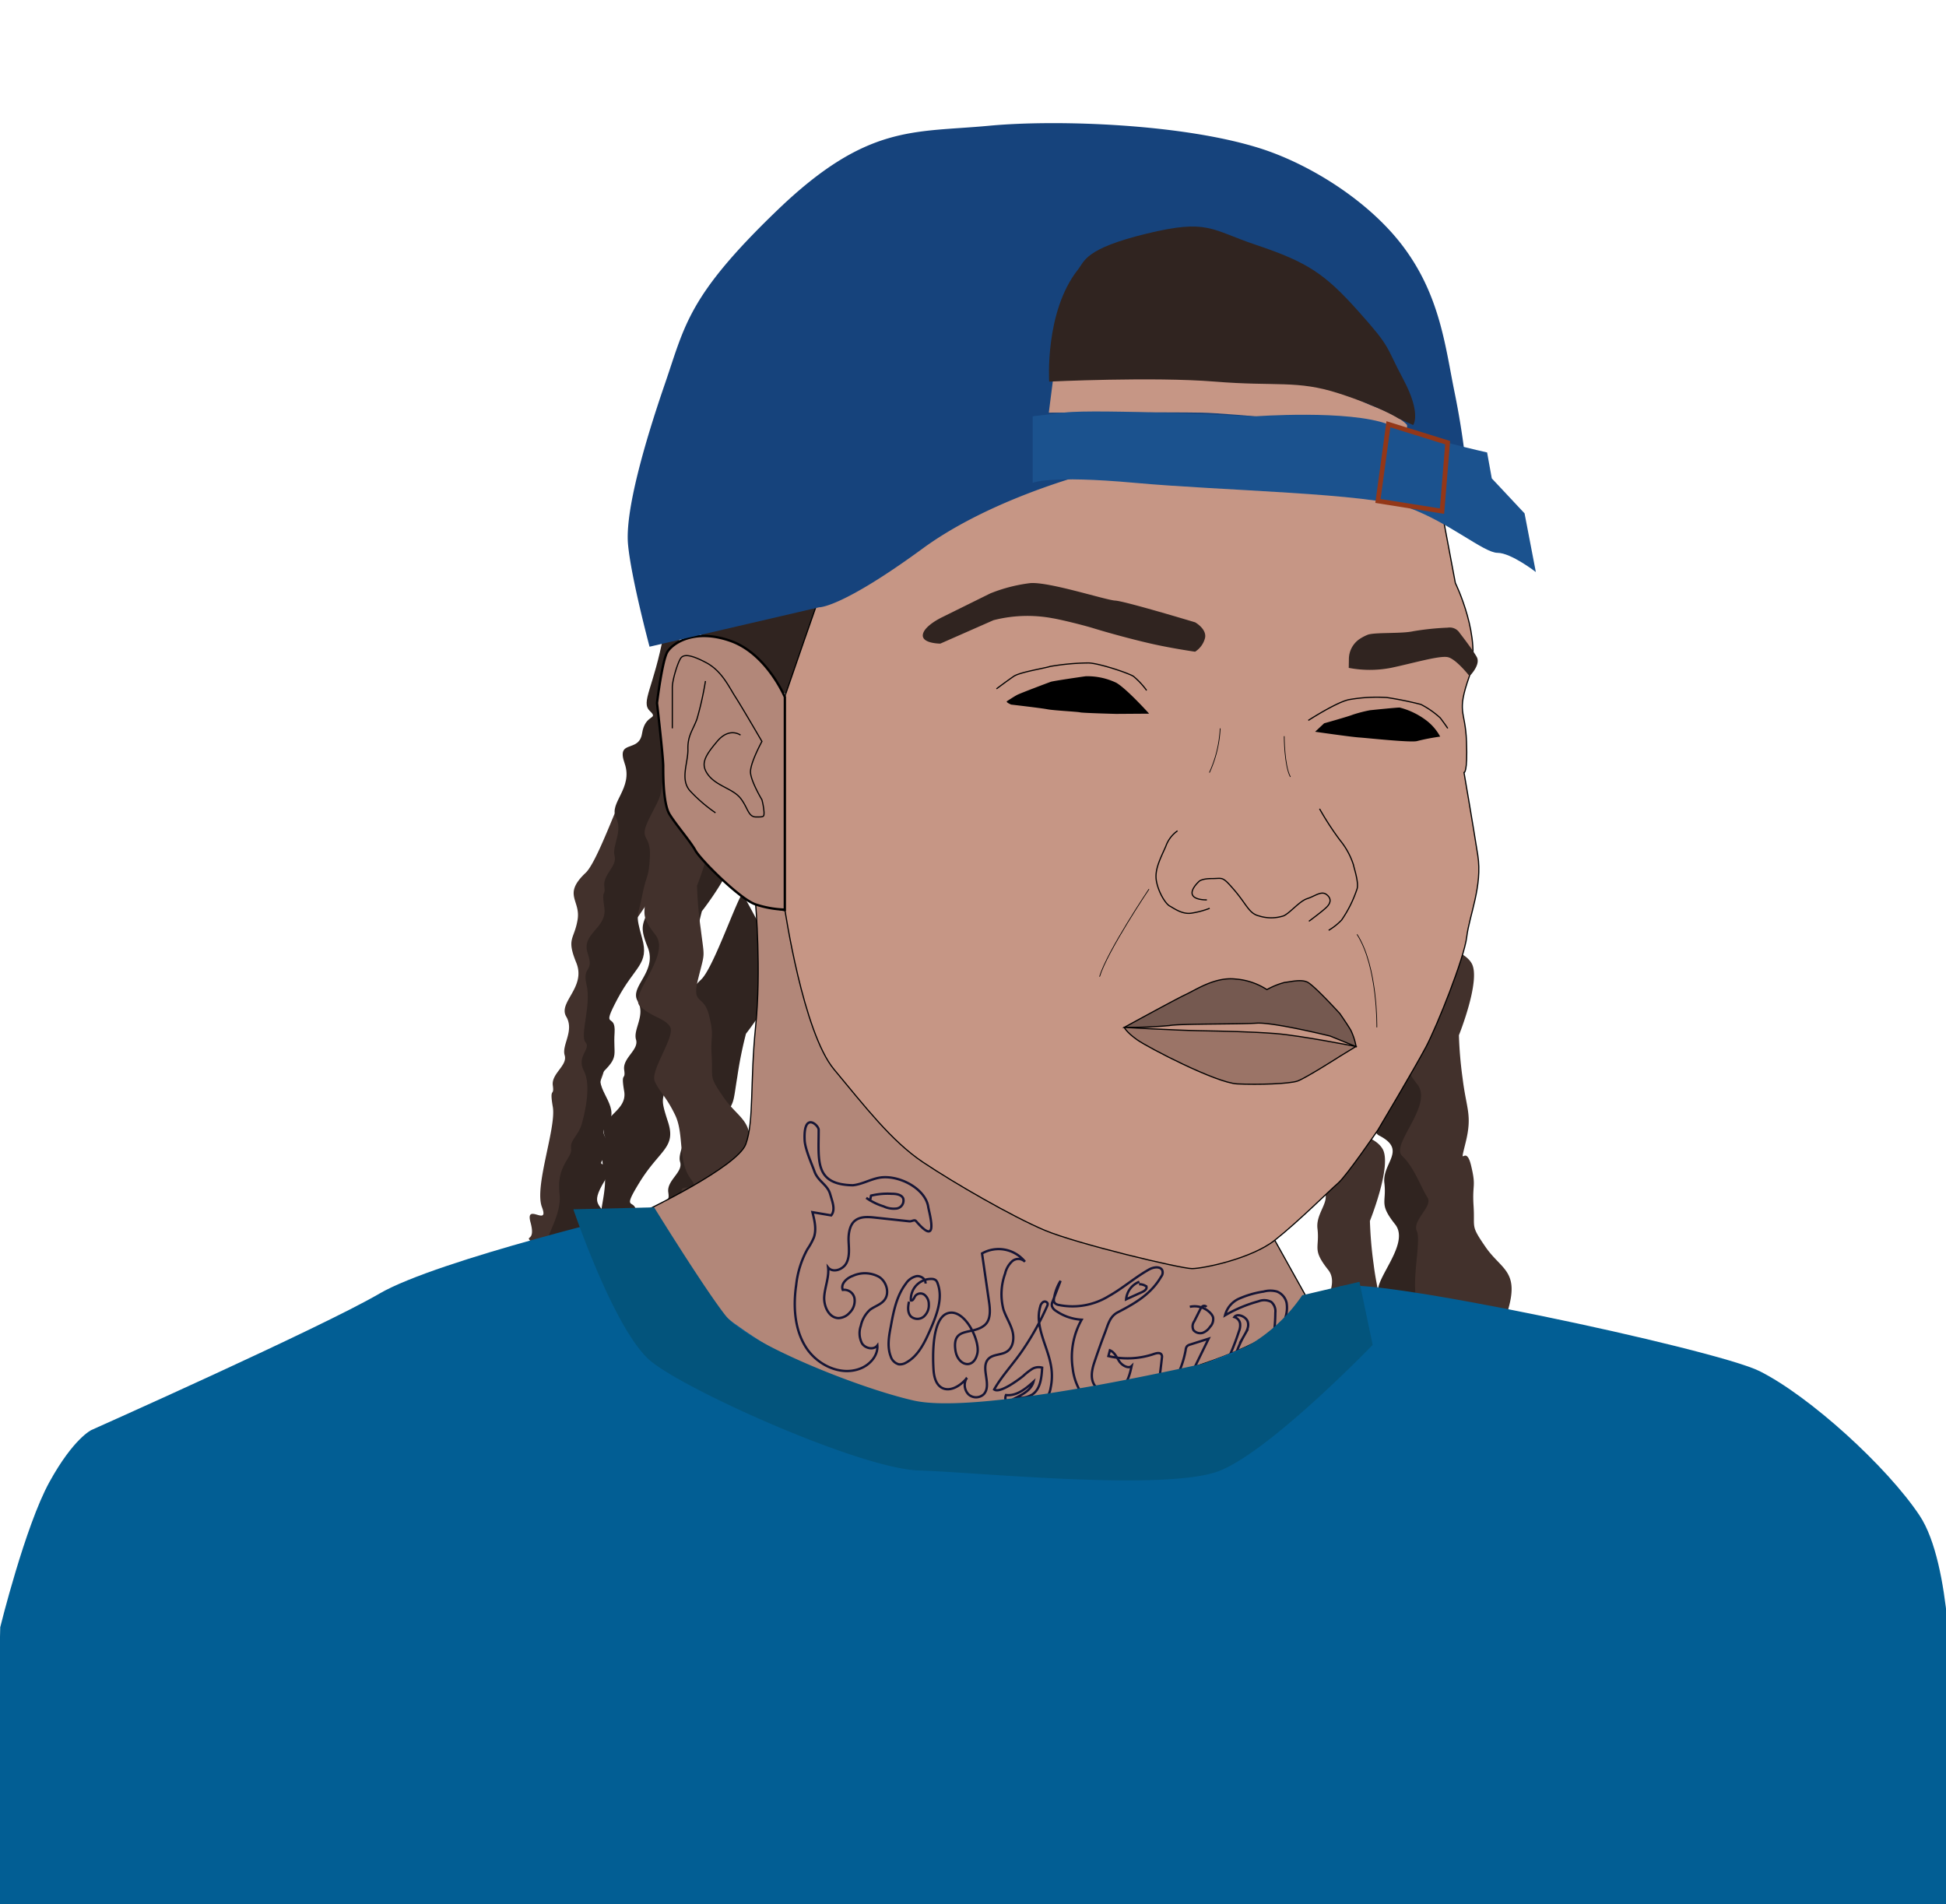 <svg xmlns="http://www.w3.org/2000/svg" viewBox="0 0 415.62 406.69"><defs><style>.cls-1{fill:#302420;}.cls-2{fill:#42312c;}.cls-3,.cls-6{fill:#b28779;}.cls-10,.cls-3,.cls-4,.cls-5,.cls-6,.cls-8,.cls-9{stroke:#000;}.cls-10,.cls-14,.cls-3,.cls-4,.cls-5,.cls-6,.cls-7,.cls-8,.cls-9{stroke-miterlimit:10;}.cls-3,.cls-4,.cls-5,.cls-8,.cls-9{stroke-width:0.25px;}.cls-12,.cls-4{fill:#c69685;}.cls-10,.cls-14,.cls-5,.cls-7{fill:none;}.cls-6,.cls-7{stroke-width:0.5px;}.cls-7{stroke:#161535;}.cls-8{fill:#755950;}.cls-9{fill:#9b7467;}.cls-10{stroke-width:0.15px;}.cls-11{fill:#16437c;}.cls-13{fill:#1b528e;}.cls-14{stroke:#933718;}.cls-15{fill:#025e94;}.cls-16{fill:#03547c;}</style></defs><title>youngma</title><g id="Young_MA" data-name="Young MA"><path class="cls-1" d="M174.72,128.28l-6.06,20.6s-13-9.89-15.44-10.75a10.31,10.31,0,0,1-4.17-3.39Z"/><path class="cls-1" d="M148,174.44c-2.52,11.73-4.4,5.52-7.68,8.62-5,4.72-1,5.8-1.73,10.07s-2.42,3.86-.27,9.13-3.94,8.45-2.15,11.5-1,6.07-.33,8.27-2.89,3.9-2.53,6.45-.77.1,0,4.58-5.75,5.41-4.11,9.74-1.44,2.48-.26,6.81-1.73,10.78-.28,12.2-2.29,3-.42,6.07.28,9-.54,11.44-3,3.37-2.6,5.25-3.71,3.58-2.87,9.59-4.76,30.71.25,31.54,5.48-11.23,8.7-18.44,5-3.18,3.22-7.21-4.93-3.09-1-8.66-3.18-1.86,0-5-1.39-4.33,0-6.19-.4,1.86,1.39-1.86.32-6.34,3.85-9.44-3.14-4.48-2.78-9.12-3.58-.24.72-7.24,7.89-7.4,6.09-12.93-1.07-4.33,0-9.11,1.69-3.61,1.92-8.53-3.09-3,0-8.27,2.41-3.45,3.47-9.94a86,86,0,0,1,1.84-9.14s7.82-9.94,6.92-13.94S148,174.44,148,174.44Z"/><path class="cls-1" d="M159.15,191.89c.64-7.46-6.12,14.23-9.41,17.32-5,4.72-1,5.8-1.73,10.07s-2.42,3.86-.27,9.13-3.94,8.45-2.15,11.5-1,6.07-.33,8.27-2.89,3.9-2.53,6.45-.77.1,0,4.58-4,17-2.33,21.38-3.62-1.08-2.44,3.25-1.34,2.7.12,4.12-2.29,3-.42,6.07.28,9-.54,11.44-3,3.37-2.6,5.25-3.71,3.58-2.87,9.59-2.68,19.27,2.33,20.11,3.4.21,6.62-7-2-1.46,3.22-7.21c3-3.26-4.93-3.09-1-8.66s-3.18-1.86,0-5-1.39-4.33,0-6.19-.4,1.86,1.39-1.86.32-6.34,3.85-9.44-3.14-4.48-2.78-9.12-3.58-.24.72-7.24,7.89-7.4,6.09-12.93-1.07-4.33,0-9.11,1.69-3.61,1.92-8.53-3.09-3,0-8.27,2.41-3.45,3.47-9.94a86,86,0,0,1,1.84-9.14s7.82-9.94,6.92-13.94S159.15,191.89,159.15,191.89Z"/><path class="cls-1" d="M298.68,223.24c-1.48-7.34-8.19,17.21-4.17,19.26,6.13,3.13.66,5.85,1.16,10.15s-1.24,4.38,2.3,8.84-5.8,12.9-3.22,15.32,5.1,2.43,6.38,4.36-4.31,9.35-3.25,11.7,2.38,3.09,4.35,7.18.52,9.9,3.31,13.6-3.78,0-1.43,3.8,2.6,5,4.39,5.91-3.93,8.13-1.27,10.57.09,3.3,0,5.91.24,2.68,1.11,4.38-2.56,4.48-.06,10,2.83,19.25,7.87,18.65,3.32-.75,4.4-8.58-2.32-.84,1.07-7.82c1.92-4-5.6-1.59-3.42-8s-3.57-.89-1.39-4.75-2.55-3.77-1.74-5.94.13,1.9.81-2.17-1.47-6.17,1.05-10.14,1.38-3.08.42-7.64-2-.63.17-8.56-1.67-8.25-4.94-13-2.24-3.86-2.55-8.74.61-3.94-.55-8.72-3.8-2-2.32-7.94,1.34-4,.54-10.52a86,86,0,0,1-.8-9.29s4.72-11.73,2.74-15.32S298.68,223.24,298.68,223.24Z"/><path class="cls-2" d="M134.49,169.09c.64-7.46-6.12,14.23-9.41,17.32-5,4.72-1,5.8-1.73,10.07s-2.42,3.86-.27,9.13-3.94,8.45-2.15,11.5-1,6.07-.33,8.27-2.89,3.9-2.53,6.45-.77.1,0,4.58-4,17-2.33,21.38-3.62-1.08-2.44,3.25-1.34,2.7.12,4.12-2.29,3-.42,6.07.28,9-.54,11.44-3,3.37-2.6,5.25-3.71,3.58-2.87,9.59-2.68,19.27,2.33,20.11,3.4.21,6.62-7-2-1.46,3.22-7.21c3-3.26-4.93-3.09-1-8.66s-3.18-1.86,0-5-1.39-4.33,0-6.19-.4,1.86,1.39-1.86.32-6.34,3.85-9.44.36-2.12.72-6.77-4.05-2.63.24-9.63,4.87-7.37,3.07-12.89-1.07-4.33,0-9.11,1.69-3.61,1.92-8.53-3.09-3,0-8.27,2.41-3.45,3.47-9.94a86,86,0,0,1,1.84-9.14s7.82-9.94,6.92-13.94S134.49,169.09,134.49,169.09Z"/><path class="cls-2" d="M140.65,161.34c-1.48-7.34-8.19,17.21-4.17,19.26,6.13,3.13.66,5.85,1.16,10.15s-1.24,4.38,2.3,8.84-5.8,12.9-3.22,15.32,5.1,2.43,6.38,4.36-4.31,9.35-3.25,11.7,2.38,3.09,4.35,7.18.52,9.9,3.31,13.6-3.78,0-1.43,3.8,2.6,5,4.39,5.91-3.93,8.13-1.27,10.57.09,3.3,0,5.91.24,2.68,1.11,4.38-2.56,4.48-.06,10,2.83,19.25,7.87,18.65,3.32-.75,4.4-8.58-2.32-.84,1.07-7.82c1.92-4-5.6-1.59-3.42-8s-3.57-.89-1.39-4.75-2.55-3.77-1.74-5.94.13,1.9.81-2.17-1.47-6.17,1.05-10.14,1.38-3.08.42-7.64-2-.63.17-8.56-1.67-8.25-4.94-13-2.24-3.86-2.55-8.74.61-3.94-.55-8.72-3.8-2-2.32-7.94,1.34-4,.54-10.52a86,86,0,0,1-.8-9.29s4.72-11.73,2.74-15.32S140.65,161.34,140.65,161.34Z"/><path class="cls-1" d="M141.79,135.24c-2.18,11.73-5,14.67-3,16.6s-1,.52-1.66,4.79-5.58,1.15-3.72,6.42-3.4,8.45-1.86,11.5-.89,6.07-.29,8.27-2.5,3.9-2.19,6.45-.66.1,0,4.58-5,5.41-3.55,9.74-1.25,2.48-.23,6.81-1.5,10.78-.24,12.2-2,3-.36,6.07.24,9-.46,11.44-2.56,3.37-2.25,5.25-3.21,3.58-2.48,9.59-5.88,12.27-1.55,13.11,6.5,7.21,9.28,0,4.33-3.18,2.79-7.21-4.26-3.09-.89-8.66-2.75-1.86,0-5-1.2-4.33,0-6.19-.35,1.86,1.2-1.86-4.26-7.41-1.2-10.51,1.82-3.41,2.13-8.05-3.09-.24.62-7.24,6.82-7.4,5.27-12.93-.92-4.33,0-9.11,1.46-3.61,1.66-8.53-2.67-3,0-8.27,2.08-3.45,3-9.94,1.59-9.14,1.59-9.14,6.75-9.94,6-13.94S141.79,135.24,141.79,135.24Z"/><path class="cls-2" d="M304.23,201.57c-1.48-7.34-9,8.91-5,11,6.13,3.13.66,5.85,1.16,10.15s-1.24,4.38,2.3,8.84-5.8,12.9-3.22,15.32,4.11,6.91,5.39,8.84-3.32,4.87-2.26,7.22-1.6,11.88.37,16,4.5,1.1,7.28,4.81-3.78,0-1.43,3.8,2.6,5,4.39,5.91-3.93,8.13-1.27,10.57.09,3.3,0,5.91.24,2.68,1.11,4.38,3.11,11.27,5.61,16.8-6,12.53-1,11.93,9.67,2.31,10.75-5.51-5.49-4-2.1-11c1.92-4-3.29,1.08-1.11-5.36s-3.3-2-1.12-5.86-1.21-3.25-.4-5.42-3.79-.18-3.11-4.25-1.47-6.17,1.05-10.14,1.38-3.08.42-7.64-2-.63.17-8.56-1.67-8.25-4.94-13-2.24-3.86-2.55-8.74.61-3.94-.55-8.72-2.64,1.18-1.16-4.78.18-7.15-.62-13.68a86,86,0,0,1-.8-9.29s4.72-11.73,2.74-15.32S304.23,201.57,304.23,201.57Z"/><path class="cls-2" d="M285.22,241.23c-1.48-7.34-9,8.91-5,11,6.13,3.13.66,5.85,1.16,10.15s-1.24,4.38,2.3,8.84-5.8,12.9-3.22,15.32,4.11,6.91,5.39,8.84-3.32,4.87-2.26,7.22-1.6,11.88.37,16,4.5,1.1,7.28,4.81-3.78,0-1.43,3.8,2.6,5,4.39,5.91-3.93,8.13-1.27,10.57.09,3.3,0,5.91.24,2.68,1.11,4.38,3.11,11.27,5.61,16.8-6,12.53-1,11.93,9.67,2.31,10.75-5.51-5.49-4-2.1-11c1.92-4-3.29,1.08-1.11-5.36s-3.3-2-1.12-5.86-1.21-3.25-.4-5.42-3.79-.18-3.11-4.25-1.47-6.17,1.05-10.14,1.38-3.08.42-7.64-2-.63.17-8.56-1.67-8.25-4.94-13-2.24-3.86-2.55-8.74.61-3.94-.55-8.72-2.64,1.18-1.16-4.78.18-7.15-.62-13.68a86,86,0,0,1-.8-9.29s4.72-11.73,2.74-15.32S285.22,241.23,285.22,241.23Z"/><path class="cls-3" d="M161.39,193.13s1.22,14.13,0,26.05-.33,20.32-2.1,25.17-21.2,14.13-21.2,14.13-5.3,10.16,0,15S177,297.35,177,297.35s16.34,7.51,32.68,5.74,12.37,1.77,28.27-4.86,20.76-6.62,31.8-12.37l11-5.74-8.51-15.27s-7.8.77-19.72,1.66S216,256.63,216,256.63l-11.23-53.85Z"/><path class="cls-4" d="M167.63,194.24s3.89,26.21,10.49,34.14,12.28,15.33,19,19.83,19.1,11.63,26,14.54,29.08,8.19,31.46,8.19,12.69-2.11,17.71-6.08,11.63-10.57,13.48-12.16,8.52-11.37,8.52-11.37,7.87-13.22,10.25-17.71,8.19-19,8.72-23.53,3.4-10.84,2.36-17.45S312.68,165,312.68,165s.79.24.53-6.66-2.2-5.91.62-13.94-3-19.88-3-19.88l-3.24-17.22s1.39-1.85-9.19-4.76-47.32-3.17-47.32-3.17-25.64-2.11-29.34,0-25.64.53-32.25,6.61-11.63,14-13,17.45-8.91,25.44-8.91,25.44"/><path d="M245.43,152.42s-4.73-5.26-7-6.59a14.26,14.26,0,0,0-6.55-1.4c-.59.07-6.92,1-7.44,1.18s-6.55,2.45-7.22,2.81-1.77,1.09-2.14,1.32.88.74.88.74,6.41.74,7.73,1,6.48.52,7,.66,7.66.33,7.66.33Z"/><path class="cls-5" d="M244.89,147.45a16.68,16.68,0,0,0-2.8-3c-1.1-.72-7.73-2.93-9.79-2.86a50.59,50.59,0,0,0-8,.74c-1.4.44-6.48,1.22-7.8,2.12s-3.68,2.67-3.68,2.67"/><path d="M280.88,156.28s7.68,1.11,9.37,1.22,11.29,1.16,12.45.76a44.46,44.46,0,0,1,4.89-.94,10.78,10.78,0,0,0-2.91-3.42,16,16,0,0,0-5.76-2.79c-.76,0-6.34.58-6.34.58a30,30,0,0,0-3.61.93c-1,.41-6.17,1.86-6.17,1.86Z"/><path class="cls-5" d="M279.42,153.86s6.2-4,8.77-4.45a34.29,34.29,0,0,1,8-.44,72.18,72.18,0,0,1,7.29,1.48,18.81,18.81,0,0,1,4.13,2.88s1.37,1.83,1.59,2.23"/><path class="cls-1" d="M255.24,139.19s-4.95-.71-9.39-1.72-9.61-2.46-12.11-3.23c-2.73-.84-7.27-1.92-8.93-2.2a29.19,29.19,0,0,0-12.63.42l-11.35,5s-4,0-3.73-1.92,4.14-3.73,4.14-3.73l10.28-5.08a33.73,33.73,0,0,1,8.5-2.19c4-.34,16.15,3.63,18.17,3.73s17.06,4.64,17.06,4.64,2.52,1.41,2.12,3.33A4.9,4.9,0,0,1,255.24,139.19Z"/><path class="cls-1" d="M288.06,142.64a23.87,23.87,0,0,0,9,0c4.77-1,10.36-2.67,12.15-2.29s4.65,4.06,4.65,4.06,2.48-2.45,1.53-4.12-3.63-5.1-3.63-5.1a2.52,2.52,0,0,0-2.55-1.14,58.24,58.24,0,0,0-7.36.76c-2.49.57-8.22.19-9.75.76a9.71,9.71,0,0,0-1.48.75,5.21,5.21,0,0,0-2.53,4.47Z"/><path class="cls-6" d="M167.63,148.88s-3.87-9.27-11.61-12-12.37.52-13.48,2.34-2.22,10.92-2.22,10.92,1.33,11.53,1.33,13.53,0,8,1.33,10.2,4.44,5.77,5.54,7.76,9.54,10.42,12.86,11.53a22,22,0,0,0,6.24,1.11Z"/><path class="cls-7" d="M185.78,256.58l.26-1.23a15.22,15.22,0,0,1,4.39-.39c.95,0,2.1.14,2.48,1a1.73,1.73,0,0,1-1.35,2.14,5,5,0,0,1-2.81-.44,13.2,13.2,0,0,1-3.74-1.83"/><path class="cls-7" d="M187.67,251.55c4.05-.8,10,2.19,10.59,6.28.16,1.08,2.48,8.91-2.64,2.94-.3-.35-.92.12-1.38.07l-7.4-.8c-1.44-.15-3-.27-4.18.62s-1.48,2.78-1.42,4.38.28,3.29-.46,4.71-2.91,2.18-3.92.94c.24,2.07-.66,4.1-.82,6.18s1,4.63,3.07,4.64a3.34,3.34,0,0,0,2.38-1.18,3.55,3.55,0,0,0,1-3.1,2.23,2.23,0,0,0-2.49-1.74c-.52-1.28.85-2.54,2.14-3a6.26,6.26,0,0,1,5.59.21c1.63,1,2.35,3.53,1.12,5-.76.93-2,1.28-3,2a6.41,6.41,0,0,0-2,3.47,4.74,4.74,0,0,0,.26,3.75c.7,1.08,2.49,1.46,3.27.43.17,2.15-1.55,4.09-3.55,4.9-4.24,1.73-9.35-.72-11.77-4.61s-2.66-8.78-2-13.32a20.25,20.25,0,0,1,2.39-7.53,14.31,14.31,0,0,0,1.37-2.49c.61-1.73.15-3.63-.3-5.41l4,.68c1-1.19.22-3-.2-4.49-.59-2.14-2.62-2.71-3.41-5-.47-1.35-2-4.72-2.06-6.61-.28-6.15,3-3.19,3-2.16,0,6.68-.9,11.68,7.3,11.83C184.08,252.94,185.77,251.93,187.67,251.55Z"/><path class="cls-7" d="M194.14,278c-.24,1.1-.36,2.41.45,3.19a2.12,2.12,0,0,0,2.7,0,3.2,3.2,0,0,0,1.08-2.63,2.55,2.55,0,0,0-.89-2,1.43,1.43,0,0,0-2,.22c-.27.41-.48,1.1-.94.95a4.34,4.34,0,0,1,4.54-4.58,1.38,1.38,0,0,1,.79.28,1.47,1.47,0,0,1,.36.6c1.24,3.22-.17,6.8-1.56,10-1.19,2.7-2.56,5.6-5.17,7a2.54,2.54,0,0,1-1.54.35,2.51,2.51,0,0,1-1.73-1.71c-.76-2-.4-4.17,0-6.24.59-3.26,1.24-6.66,3.25-9.29a3.67,3.67,0,0,1,2.28-1.59c.94-.12,2,.64,1.9,1.58"/><path class="cls-7" d="M199.37,292.41c.09,1.48.43,3.16,1.7,3.93,1.76,1.05,4-.33,5.32-1.89a2.85,2.85,0,0,0,.47,3.36,2.4,2.4,0,0,0,3.27-.06c1.79-2-.85-5.69,1-7.56,1-1,2.74-.76,3.93-1.54,1.38-.9,1.6-2.87,1.15-4.45s-1.4-3-1.9-4.54a12.93,12.93,0,0,1,.36-7.66,5.15,5.15,0,0,1,1.49-2.62,2,2,0,0,1,2.75.09,7.21,7.21,0,0,0-9.17-1.77l1.5,10.36c.26,1.77.39,3.89-1,5-2.6,2.13-6.9.18-6.19,5.29.47,3.38,3.93,4.26,4.7.67.6-2.77-2.8-9.77-6.4-8.53C199,281.66,199.21,289.71,199.37,292.41Z"/><path class="cls-7" d="M223.65,278.93a1,1,0,0,0,.11-.51.65.65,0,0,0-.94-.36,1.56,1.56,0,0,0-.65,1,8,8,0,0,0-.23,3.43c.43,3.39,2.22,6.49,2.63,9.88a12.32,12.32,0,0,1-.17,4,5.42,5.42,0,0,1-1.41,2.9c-1.28,1.21-3.24,1.26-5,1.23a4.75,4.75,0,0,1-2.4-.46,1.64,1.64,0,0,1-.73-2.1c2.23.27,4.2-1.33,5.87-2.84-.44,1.66-2.12,2.61-3.65,3.38a5.06,5.06,0,0,0,3.38-.64c1.76-1.18,2-3.62,2.12-5.75a2.76,2.76,0,0,0-2.23.34,13,13,0,0,0-1.82,1.44c-1,.81-5,3.8-6.2,2.88,1.7-3,4.25-5.64,6.17-8.52A58.09,58.09,0,0,0,223.65,278.93Z"/><path class="cls-7" d="M243.34,273.75a4.43,4.43,0,0,0-2.83,3.75l3.33-1.51c.56-.25,1.2-.66,1-1.24a2.51,2.51,0,0,0-1.56-.47"/><path class="cls-7" d="M248,272.65a1.38,1.38,0,0,0,.21-1.41c-.5-.87-1.93-.6-2.77-.13-3.05,1.71-5.6,4-8.65,5.71a14.75,14.75,0,0,1-10.68,1.88,1.57,1.57,0,0,1-.86-.43,1.08,1.08,0,0,1-.15-.87,10,10,0,0,1,1.41-3.85l-1.7,4.42a1.51,1.51,0,0,0-.14,1,2,2,0,0,0,.86,1,10.7,10.7,0,0,0,5.48,1.88,16.29,16.29,0,0,0-1.91,10.38,12.48,12.48,0,0,0,2.09,5.65,9.19,9.19,0,0,0,5.39,3.66c2.2.46,4.59-.24,5.51-1.88a33.92,33.92,0,0,1-1.87,5.38,3.92,3.92,0,0,1-.92,1.43,5.36,5.36,0,0,1-2.44.94c-3.62.76-7.53,1.5-11.27.23-2.59-.88-5-2.7-7.66-2.68a8.35,8.35,0,0,0-4.07,1.34,29.43,29.43,0,0,0-8.54,7.27,17.75,17.75,0,0,1,7-2.9,22.8,22.8,0,0,1,7-.68c5.16.43,9.94,3.37,15,4.64a9.2,9.2,0,0,0,4.78.17c2-.62,3.13-2.36,4-4.05,3.18-6.4,4.27-13.62,5.06-20.79a.92.92,0,0,0-.12-.7c-.33-.43-1-.28-1.52-.11a17.48,17.48,0,0,1-9.79.47l.32-1.23c1,.4,1.44,1.49,2,2.35s1.95,1.66,2.64,1c-.36,1.64-.77,3.36-2,4.53a4.26,4.26,0,0,1-5.25.29c-1.74-1.39-1.34-3.7-.75-5.49q1.1-3.29,2.33-6.52c.63-1.64,1-3.38,2.69-4.27C242.67,278.23,245.88,276.29,248,272.65Z"/><path class="cls-7" d="M253.23,288.33a1.42,1.42,0,0,1,.32-.85,1.68,1.68,0,0,1,.67-.33l3.91-1.24L254,294.37a2.81,2.81,0,0,0-.39,1.32c.06,1.52,2.18,2.44,3.89,2.93a54.33,54.33,0,0,0,7.12-14.31,3.36,3.36,0,0,0,.23-1.67,1.75,1.75,0,0,0-1.22-1.35c.6-.9,2.52-.11,2.86,1s-.29,2.12-.82,3.05a22.18,22.18,0,0,0-2.59,14.44,5.26,5.26,0,0,0,.94,2.56,4,4,0,0,0,3.28,1.44,2.74,2.74,0,0,0,2.51-1.85,1.44,1.44,0,0,0,0-1,2.86,2.86,0,0,0-.93-1l-3.46-2.63a86.51,86.51,0,0,1,7.62,4.88,3.2,3.2,0,0,1,1.19,1.23,1.88,1.88,0,0,1-.05,1.32,3.78,3.78,0,0,1-3.7,2.71,7.63,7.63,0,0,1-3.67-1.67c-2-1.37-4-2.83-5.11-4.78-.3-.54-.64-1.2-1.29-1.33s-1.22.5-1.65,1a4.66,4.66,0,0,1-5.08.94c-1.78-.73-3-2.63-2.52-4.19-.18.61-1.05,1.81-1.92.89-.58-.61,1-2.25,1.26-2.79A20.8,20.8,0,0,0,253.23,288.33Z"/><path class="cls-7" d="M272.38,280.37a2.61,2.61,0,0,0-.88-2.32,3.26,3.26,0,0,0-2.7-.13,29.61,29.61,0,0,0-7.16,3,5.31,5.31,0,0,1,3.11-3.61,20.27,20.27,0,0,1,5.15-1.47,5.31,5.31,0,0,1,2.83,0,3.38,3.38,0,0,1,2.06,2.44,6.63,6.63,0,0,1-.21,2.94c-1.22,5.2-2.9,10.25-4.58,15.3-.59,1.76-2,1.32-1.3-.51.62-1.68,1.46-3.26,2-5A36,36,0,0,0,272.38,280.37Z"/><path class="cls-7" d="M257.68,279.13a.65.65,0,0,0-.8-.17,1.21,1.21,0,0,0-.49.59l-1.33,2.65a1.82,1.82,0,0,0-.16,1.88,1.89,1.89,0,0,0,2,.57,3.29,3.29,0,0,0,1.53-1.26,2.35,2.35,0,0,0,.65-2.07,2.32,2.32,0,0,0-.46-.77,4.65,4.65,0,0,0-4.5-1.45"/><path class="cls-5" d="M158.16,157s-2.37-1.79-5,1.35-3.68,4.86-1.86,7.21,5.24,2.89,6.85,4.92,1.61,4,3.32,4,1.71,0,1.71-1a14.4,14.4,0,0,0-.45-2.67s-2.3-3.84-2.44-5.8,2.44-6.66,2.44-6.66-4.26-7.33-5.65-9.48-2.89-5.54-6.21-7.32-4.71-1.78-5.35-1.14-1.93,4.71-1.93,6.42v8.72"/><path class="cls-5" d="M150.67,145.45a68.47,68.47,0,0,1-1.82,8.13c-.86,2.35-2,3.53-1.93,6.42s-1.71,6.42.43,8.88a33.12,33.12,0,0,0,5.46,4.71"/><path class="cls-8" d="M240.12,219.42s10.94-6,13.19-7.05,6.24-3.78,10.63-3.27a14.2,14.2,0,0,1,6.64,2.25,16.34,16.34,0,0,1,3.78-1.53c1.12-.1,3.37-.72,4.8-.1s7,6.75,7,6.75,1.64,2.35,2.35,3.58a13.55,13.55,0,0,1,1.12,3.48l-5.52-2.25s-12.17-3-15.74-2.76-16.56.1-18.61.51A93.47,93.47,0,0,1,240.12,219.42Z"/><path class="cls-9" d="M240.12,219.42s.41,1,2.76,2.66,16.87,9.2,21.37,9.41,11.14,0,12.88-.61,9.2-5.38,9.2-5.38l3.27-2s-11.86-2.35-17.17-2.76-11-.51-16.36-.61S240.12,219.42,240.12,219.42Z"/><path class="cls-5" d="M257.76,192.19s-2.54.09-3.07-1.05,1.3-2.8,1.3-2.8.41-.7,2.9-.7c2.31,0,2.1-.6,4.73,2.46s3.13,5,5.25,5.51a8.58,8.58,0,0,0,5.25,0c1.31-.53,3.42-3.17,5.08-3.69s3-1.74,4.12-.87.88,1.84,0,2.71-3.77,3-3.77,3"/><path class="cls-5" d="M251.49,177.44a6.83,6.83,0,0,0-2.51,3.33c-1.14,2.6-2.43,4.95-2,7.38s1.95,4.87,2.84,5.35,2.6,1.78,4.54,1.54a18.73,18.73,0,0,0,4-1.05"/><path class="cls-5" d="M281.83,172.74a62.16,62.16,0,0,0,4.38,6.73,16,16,0,0,1,2.84,5.19c.16.81,1.14,3.65.81,5.11a26,26,0,0,1-3.33,6.73,13.2,13.2,0,0,1-2.76,2.19"/><path class="cls-10" d="M260.6,155.56a25.55,25.55,0,0,1-2.3,9.45"/><path class="cls-10" d="M274.28,157.23s0,6.28,1.32,8.7"/><path class="cls-10" d="M245.4,189.89s-8.95,13.31-10.56,18.7"/><path class="cls-10" d="M294.06,219.42s.23-12.94-4.23-19.87"/><path class="cls-11" d="M138.73,138.12l36.22-8.42s4.64.24,22.14-12.57c24.22-17.74,74.83-27,77.2-16.29,0,0,26.54,4.56,33.69,8.33s6.07,3.1,6.07,3.1a172.6,172.6,0,0,0-3.41-28.59c-1.91-9.37-3-20-10.41-30.28-7.12-9.94-19.82-18-30.55-21.54-16.59-5.43-44-6.37-58.47-5-16.08,1.51-26-.42-45.16,18S146.32,69.46,142,82s-8.51,27.14-7.87,34.24S138.73,138.12,138.73,138.12Z"/><path class="cls-12" d="M224,88.13s25.82-.14,32.67,0S286,90.69,289,90.78s11.51,1.87,11.51,1.87V90.78s-1-1.61-6.8-3.86S281.91,80.59,276,80.73s-9-2.74-16.17-1.51-12.61-1.85-22.06-.31S225,80.32,225,80.32Z"/><path class="cls-1" d="M224.08,81.5s22.23-1.07,35.38,0S277,81.14,285.88,84s12.77,5.35,12.77,5.35l3.17,1.43s1.83-2.38-2.1-9.75-2.45-6.55-9.62-14.57S279.23,56,268.4,52.35c-9.87-3.29-10.31-5.66-23.51-2.45s-13.21,5.84-14.68,7.7C223.1,66.59,224.08,81.5,224.08,81.5Z"/><path class="cls-13" d="M220.55,88.91v14.22s3.37-1.69,21.93,0,49.71,2.17,58.35,5.3,16.1,9.64,19,9.64,8.19,4.1,8.19,4.1l-2.41-12.53-7-7.47-1-5.54s-12.77-2.81-21.12-6-28.6-1.7-28.6-1.7-33.63-1.64-40.51-.82Z"/><polygon class="cls-14" points="296.53 90.61 294.3 106.99 307.98 109.17 309.18 94.54 296.53 90.61"/><path class="cls-15" d="M138.1,258.49S93.51,269,81,276.3,19.55,305.4,19.55,305.4s-3.83,1.74-9,11.13-10.5,31-10.5,31l-1.57,65.27,417.19-6.07,1-45.54s.26-27.09-6.7-37.53-23.46-25.47-34.18-30.83c-9.46-4.73-85.28-20.84-89.89-17.93s-6.54,8.5-31.27,17.2-46.93,12.25-64,7-27.67-12-33.93-16.54S138.1,258.49,138.1,258.49Z"/><path class="cls-16" d="M122.46,258.28s8.82,26.12,16.59,32.47,44.83,22.94,57.18,23.3,53.35,4.59,64.44,0,32.5-26.82,32.5-26.82l-2.82-13.47-12.23,2.88a35.49,35.49,0,0,1-21.27,14.63c-14.32,3.18-49.68,10.56-61.68,7.85s-35.48-12.24-40-17.89-15.47-23.38-15.47-23.38Z"/></g></svg>